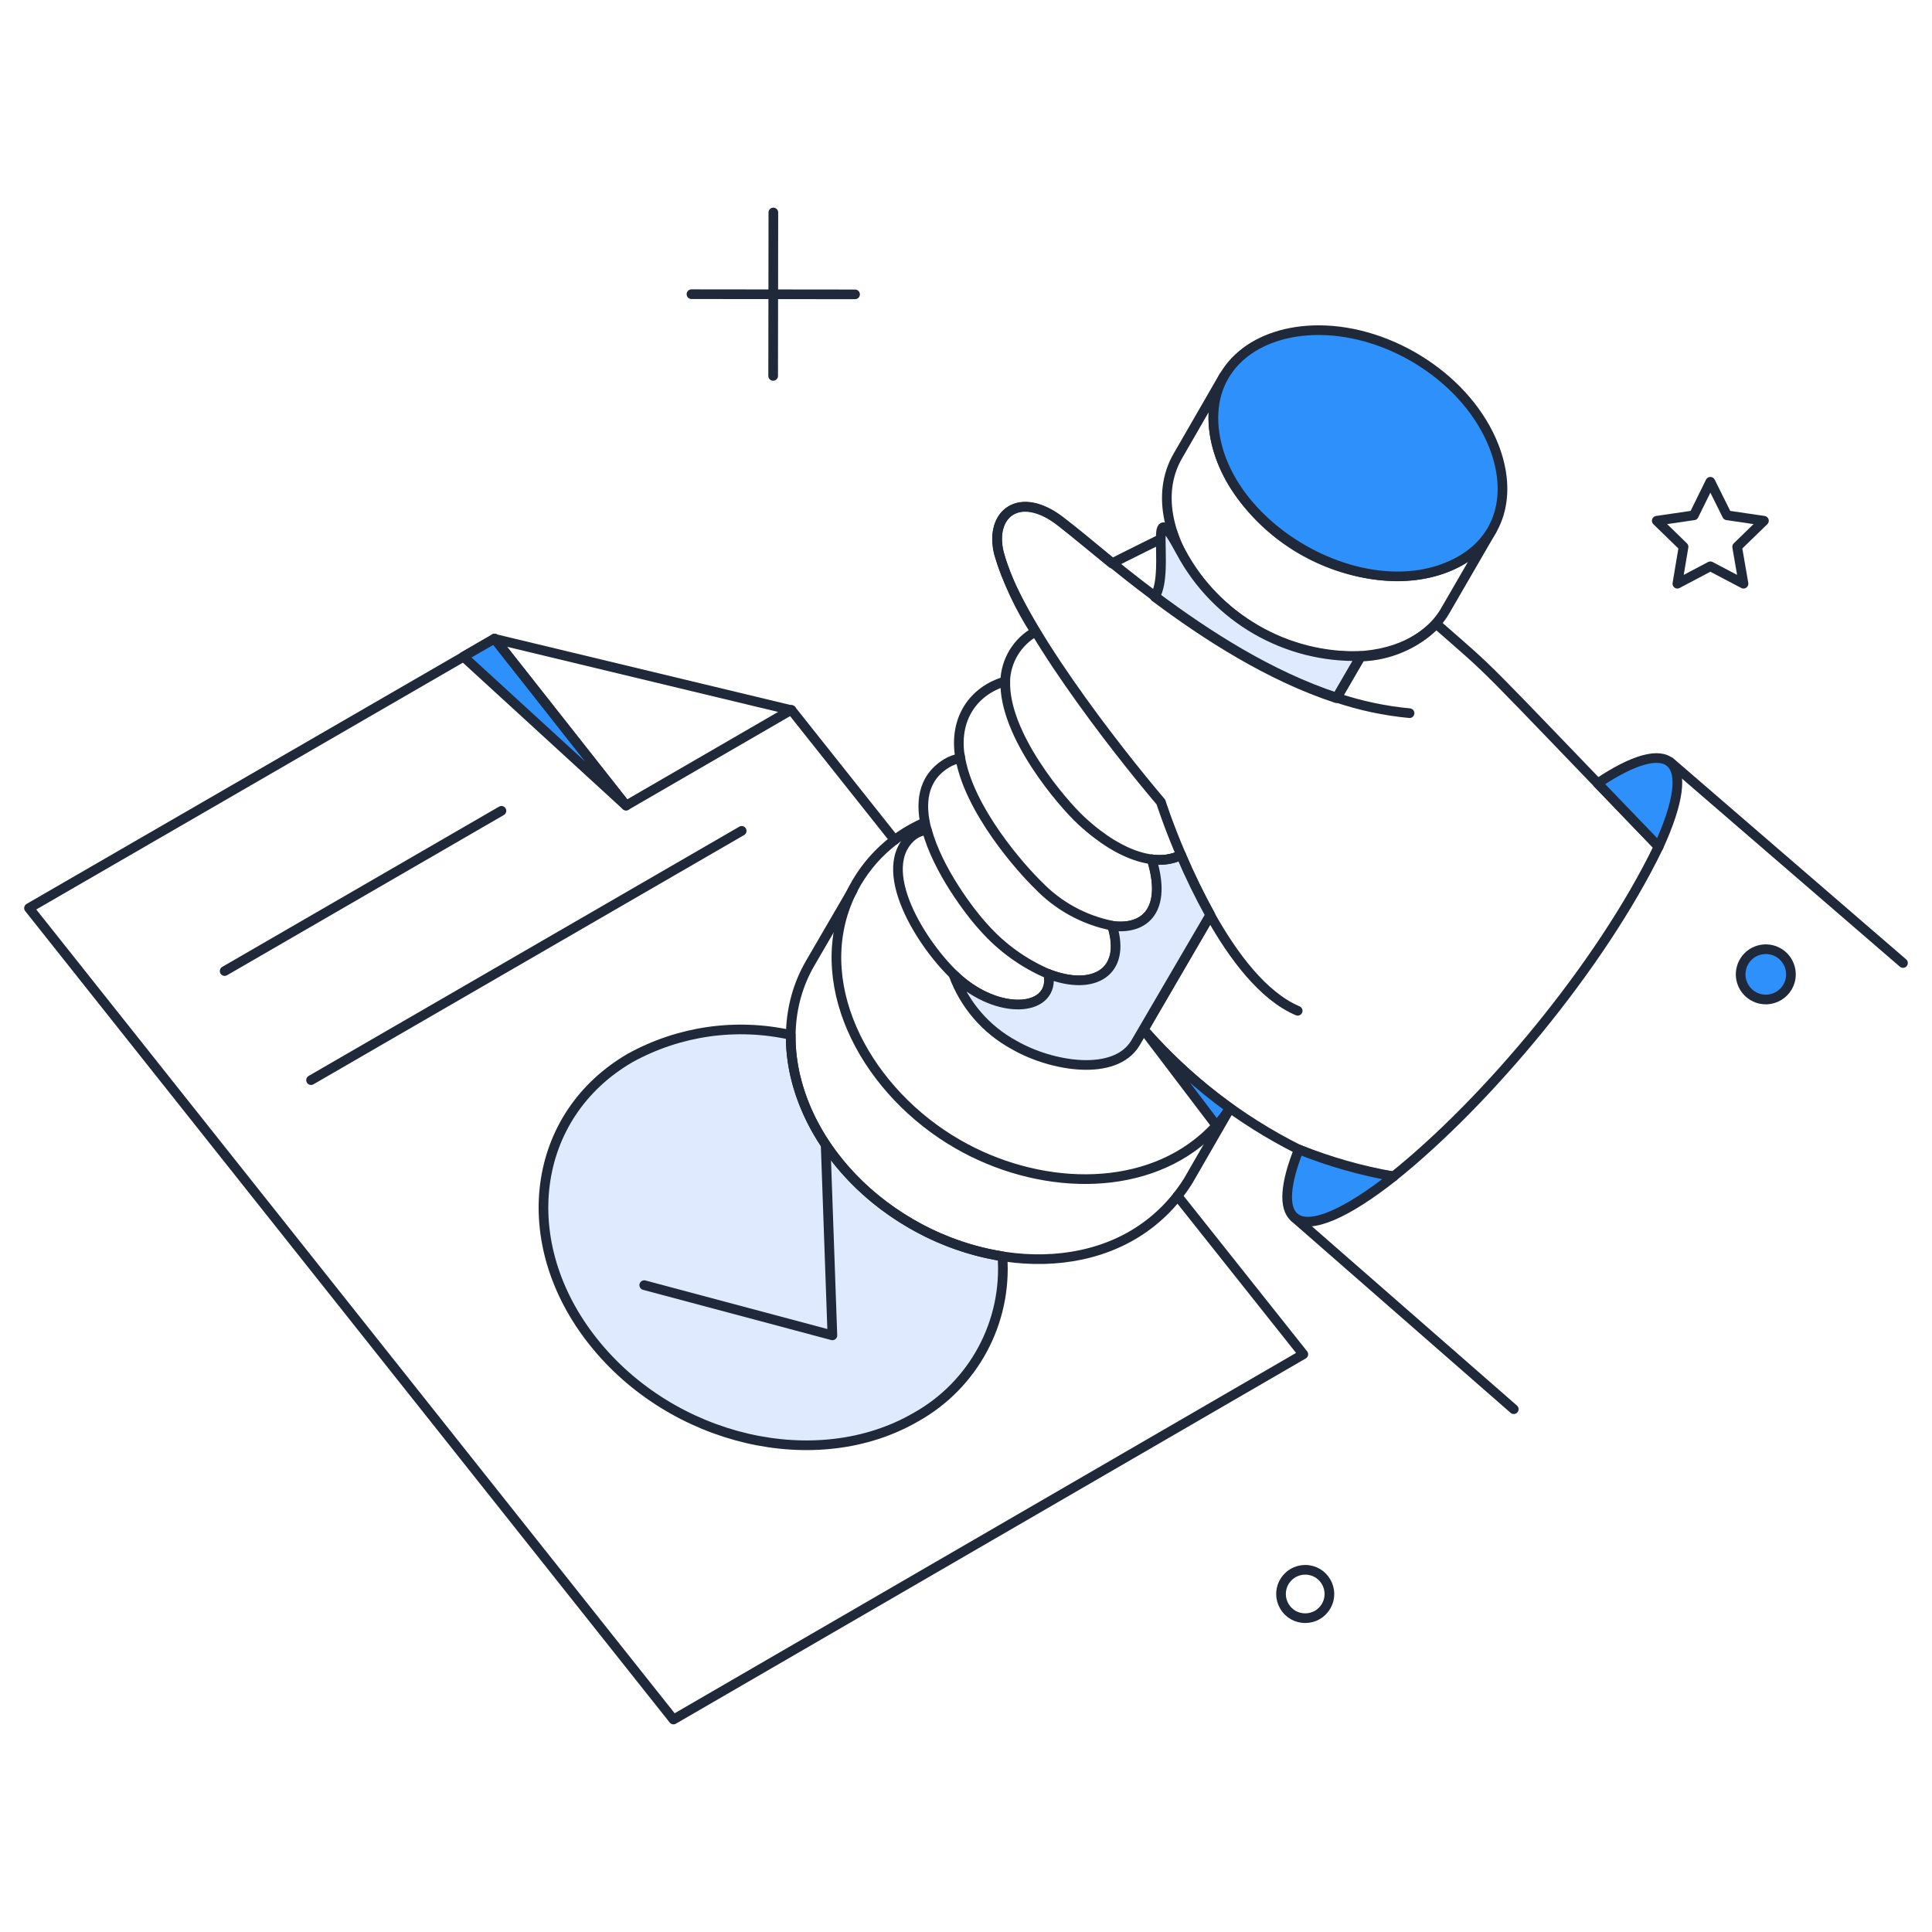 <svg xmlns="http://www.w3.org/2000/svg" xmlns:xlink="http://www.w3.org/1999/xlink" viewBox="0 0 160 160"><path d="M 74.093 69.565 L 65.552 58.816 L 40.952 52.903 L 2.402 75.205 L 55.774 142.404 L 107.935 112.156 L 97.519 99.048" fill="transparent" stroke-width="0.8" stroke="rgb(32,41,57)" stroke-linecap="round" stroke-linejoin="round" stroke-dasharray=""></path><path d="M 51.848 66.716 L 38.377 54.377 L 40.953 52.887 Z" fill="rgb(46,144,250)"></path><path d="M 51.848 66.716 L 38.377 54.377 L 40.953 52.887 Z" fill="transparent" stroke-width="0.8" stroke="rgb(32,41,57)" stroke-linecap="round" stroke-linejoin="round" stroke-dasharray=""></path><path d="M 75.484 101.355 C 69.124 97.69 65.411 91.489 65.486 85.711 C 60.976 84.704 56.254 85.377 52.205 87.604 C 43.979 92.367 42.598 102.907 49.132 111.117 C 55.665 119.342 67.631 122.136 75.856 117.357 C 80.629 114.689 83.422 109.496 83.016 104.044 C 80.362 103.617 77.808 102.706 75.484 101.355 Z" fill="rgb(224,234,255)"></path><path d="M 75.484 101.355 C 69.124 97.69 65.411 91.489 65.486 85.711 C 60.976 84.704 56.254 85.377 52.205 87.604 C 43.979 92.367 42.598 102.907 49.132 111.117 C 55.665 119.342 67.631 122.136 75.856 117.357 C 80.629 114.689 83.422 109.496 83.016 104.044 C 80.362 103.617 77.808 102.706 75.484 101.355 Z M 65.536 58.785 L 51.848 66.715 L 40.953 52.888 M 18.605 80.419 L 41.528 67.149 M 25.76 89.452 L 61.422 68.81" fill="transparent" stroke-width="0.8" stroke="rgb(32,41,57)" stroke-linecap="round" stroke-linejoin="round" stroke-dasharray=""></path><path d="M 53.353 106.43 L 68.935 110.589 L 68.376 94.806" fill="transparent" stroke-width="0.8" stroke="rgb(32,41,57)" stroke-linecap="round" stroke-linejoin="round" stroke-dasharray=""></path><path d="M 70.61 73.73 L 67.088 79.783 C 63.084 86.704 66.842 96.369 75.484 101.355 C 83.224 105.836 93.548 105.558 98.406 97.785 L 101.864 91.787" fill="transparent" stroke-width="0.8" stroke="rgb(32,41,57)" stroke-linecap="round" stroke-linejoin="round" stroke-dasharray=""></path><path d="M 76.597 68.102 C 73.672 69.359 71.361 71.72 70.165 74.671 C 67.196 81.968 71.945 90.504 79.302 94.743 C 85.851 98.525 94.402 98.89 99.725 94.215 C 100.538 93.502 101.256 92.687 101.86 91.79 M 123.548 43.917 L 119.698 50.56 C 118.271 53.043 115.245 54.346 111.861 54.346 C 101.959 54.346 93.856 44.146 97.537 37.772 L 101.37 31.129 C 99.632 34.156 100.641 37.879 102.566 40.689 C 108.165 48.866 120.099 49.853 123.548 43.917 Z" fill="transparent" stroke-width="0.8" stroke="rgb(32,41,57)" stroke-linecap="round" stroke-linejoin="round" stroke-dasharray=""></path><path d="M 137.36 70.114 C 132.569 80.026 123.095 91.272 115.4 97.429 C 112.698 97.02 110.059 96.269 107.547 95.194 C 102.669 92.747 98.311 89.379 94.713 85.276 L 100.237 75.779 C 99.348 74.165 98.541 72.508 97.817 70.813 C 97.066 71.179 96.22 71.303 95.395 71.169 C 96.668 75.298 94.884 77.036 92.121 76.679 C 93.316 80.513 90.584 82.098 86.844 80.668 C 87.371 83.693 83.032 84.148 79.55 81.226 C 76.78 78.902 72.376 72.338 75.362 69.402 C 75.739 69.037 76.223 68.803 76.743 68.735 C 76.185 66.608 76.333 64.46 78.404 63.21 C 78.744 63 79.125 62.862 79.522 62.807 C 78.928 59.482 80.678 57.18 83.246 56.427 C 83.296 54.712 84.245 53.149 85.743 52.313 C 84.434 50.298 83.416 48.11 82.717 45.811 C 81.921 42.533 84.441 40.59 87.792 43.173 C 88.895 44.024 90.352 45.252 92.09 46.663 C 92.571 46.385 97.118 44.15 97.118 44.15 C 97.297 44.705 97.52 45.245 97.786 45.764 C 97.786 45.764 96.965 47.192 95.645 49.442 C 99.882 52.609 105.111 55.992 110.683 57.822 L 112.685 54.374 C 115.043 54.315 117.286 53.341 118.939 51.659 C 124.161 56.236 121.638 53.79 137.36 70.114 Z" fill="transparent" stroke-width="0.8" stroke="rgb(32,41,57)" stroke-linecap="round" stroke-linejoin="round" stroke-dasharray=""></path><path d="M 120.584 46.633 C 112.962 50.513 100.979 43.54 100.501 35.071 C 100.23 30.261 104.114 27.343 109.205 27.343 C 115.211 27.343 121.561 31.444 123.716 36.95 C 125.255 40.875 124.347 44.717 120.584 46.633 Z" fill="rgb(46,144,250)"></path><path d="M 120.584 46.633 C 112.962 50.513 100.979 43.54 100.501 35.071 C 100.23 30.261 104.114 27.343 109.205 27.343 C 115.211 27.343 121.561 31.444 123.716 36.95 C 125.255 40.875 124.347 44.717 120.584 46.633 Z" fill="transparent" stroke-width="0.8" stroke="rgb(32,41,57)" stroke-linecap="round" stroke-linejoin="round" stroke-dasharray=""></path><path d="M 107.563 95.19 C 106.445 98 106.259 100.035 107.206 100.824 C 108.478 101.88 111.551 100.482 115.416 97.425 C 112.728 96.953 110.097 96.204 107.563 95.19 Z" fill="rgb(46,144,250)"></path><path d="M 107.563 95.19 C 106.445 98 106.259 100.035 107.206 100.824 C 108.478 101.88 111.551 100.482 115.416 97.425 C 112.728 96.953 110.097 96.204 107.563 95.19 Z" fill="transparent" stroke-width="0.8" stroke="rgb(32,41,57)" stroke-linecap="round" stroke-linejoin="round" stroke-dasharray=""></path><path d="M 132.316 64.87 L 137.36 70.114 C 140.795 62.618 138.28 60.859 132.316 64.869 Z" fill="rgb(46,144,250)"></path><path d="M 132.316 64.87 L 137.36 70.114 C 140.795 62.618 138.28 60.859 132.316 64.869 Z" fill="transparent" stroke-width="0.8" stroke="rgb(32,41,57)" stroke-linecap="round" stroke-linejoin="round" stroke-dasharray=""></path><path d="M 101.851 91.78 C 101.524 92.29 101.156 92.773 100.749 93.223 L 94.713 85.276 C 96.842 87.704 99.236 89.885 101.851 91.779 Z" fill="rgb(46,144,250)"></path><path d="M 101.851 91.78 C 101.524 92.29 101.156 92.773 100.749 93.223 L 94.713 85.276 C 96.842 87.704 99.236 89.885 101.851 91.779 Z" fill="transparent" stroke-width="0.8" stroke="rgb(32,41,57)" stroke-linecap="round" stroke-linejoin="round" stroke-dasharray=""></path><path d="M 148.317 80.652 C 148.348 82.254 146.634 83.288 145.232 82.515 C 144.346 82.028 143.938 80.975 144.265 80.018 C 144.592 79.061 145.558 78.477 146.557 78.634 C 147.556 78.79 148.298 79.641 148.317 80.652 Z" fill="rgb(46,144,250)"></path><path d="M 148.317 80.652 C 148.348 82.254 146.634 83.288 145.232 82.515 C 144.346 82.028 143.938 80.975 144.265 80.018 C 144.592 79.061 145.558 78.477 146.557 78.634 C 147.556 78.79 148.298 79.641 148.317 80.652 Z" fill="transparent" stroke-width="0.8" stroke="rgb(32,41,57)" stroke-linecap="round" stroke-linejoin="round" stroke-dasharray=""></path><path d="M 112.699 54.331 C 106.501 54.519 100.731 51.183 97.801 45.718 C 94.871 40.253 96.98 47.145 95.659 49.396 C 99.896 52.562 105.126 55.945 110.698 57.776 Z" fill="rgb(224,234,255)"></path><path d="M 112.699 54.331 C 106.501 54.519 100.731 51.183 97.801 45.718 C 94.871 40.253 96.98 47.145 95.659 49.396 C 99.896 52.562 105.126 55.945 110.698 57.776 Z" fill="transparent" stroke-width="0.8" stroke="rgb(32,41,57)" stroke-linecap="round" stroke-linejoin="round" stroke-dasharray=""></path><path d="M 100.222 75.779 C 99.333 74.165 98.525 72.508 97.801 70.813 C 97.05 71.179 96.204 71.303 95.379 71.169 C 96.652 75.298 94.868 77.036 92.105 76.679 C 93.3 80.513 90.569 82.098 86.829 80.668 C 87.357 83.693 83.016 84.148 79.534 81.226 C 79.37 81.085 79.178 80.898 78.959 80.699 C 79.864 83.203 81.66 85.286 84.003 86.549 C 87.105 88.334 92.343 89.187 94.029 86.379 Z" fill="rgb(224,234,255)"></path><path d="M 100.222 75.779 C 99.333 74.165 98.525 72.508 97.801 70.813 C 97.05 71.179 96.204 71.303 95.379 71.169 C 96.652 75.298 94.868 77.036 92.105 76.679 C 93.3 80.513 90.569 82.098 86.829 80.668 C 87.357 83.693 83.016 84.148 79.534 81.226 C 79.37 81.085 79.178 80.898 78.959 80.699 C 79.864 83.203 81.66 85.286 84.003 86.549 C 87.105 88.334 92.343 89.187 94.029 86.379 Z M 100.222 75.779 C 102.13 79.193 104.614 82.499 107.469 83.709 M 95.66 49.395 C 92.003 46.665 90.28 45.036 87.807 43.141 C 84.461 40.577 81.944 42.504 82.731 45.779 C 84.076 51.367 92.457 62.095 96.141 66.421 C 96.141 66.421 96.731 68.283 97.816 70.813 M 116.734 59.062 C 114.674 58.869 112.643 58.437 110.682 57.775" fill="transparent" stroke-width="0.8" stroke="rgb(32,41,57)" stroke-linecap="round" stroke-linejoin="round" stroke-dasharray=""></path><path d="M 79.488 62.54 C 80.155 67.042 84.7 72.073 85.99 73.311 C 87.64 75.032 89.781 76.203 92.12 76.663 M 97.813 70.813 C 96.028 71.728 93.019 71.169 89.557 67.973 C 87.958 66.495 83.101 60.829 83.256 56.395 M 76.756 68.718 C 77.641 72.038 80.356 75.594 81.459 76.788 C 82.942 78.467 84.782 79.793 86.844 80.668 M 138.307 63.1 L 157.597 79.752 M 107.221 100.843 L 125.363 116.703 M 108.09 130.004 C 109.632 130.003 110.597 131.672 109.827 133.008 C 109.057 134.344 107.13 134.346 106.357 133.011 C 106.181 132.706 106.088 132.359 106.088 132.007 C 106.091 130.902 106.985 130.007 108.09 130.004 Z M 64.046 17.596 L 64.03 31.13 M 70.812 24.378 L 57.264 24.363 M 141.644 39.898 L 143.025 42.676 L 146.082 43.126 L 143.862 45.283 L 144.39 48.34 L 141.644 46.897 L 138.912 48.34 L 139.424 45.283 L 137.205 43.126 L 140.277 42.676 Z" fill="transparent" stroke-width="0.8" stroke="rgb(32,41,57)" stroke-linecap="round" stroke-linejoin="round" stroke-dasharray=""></path></svg>